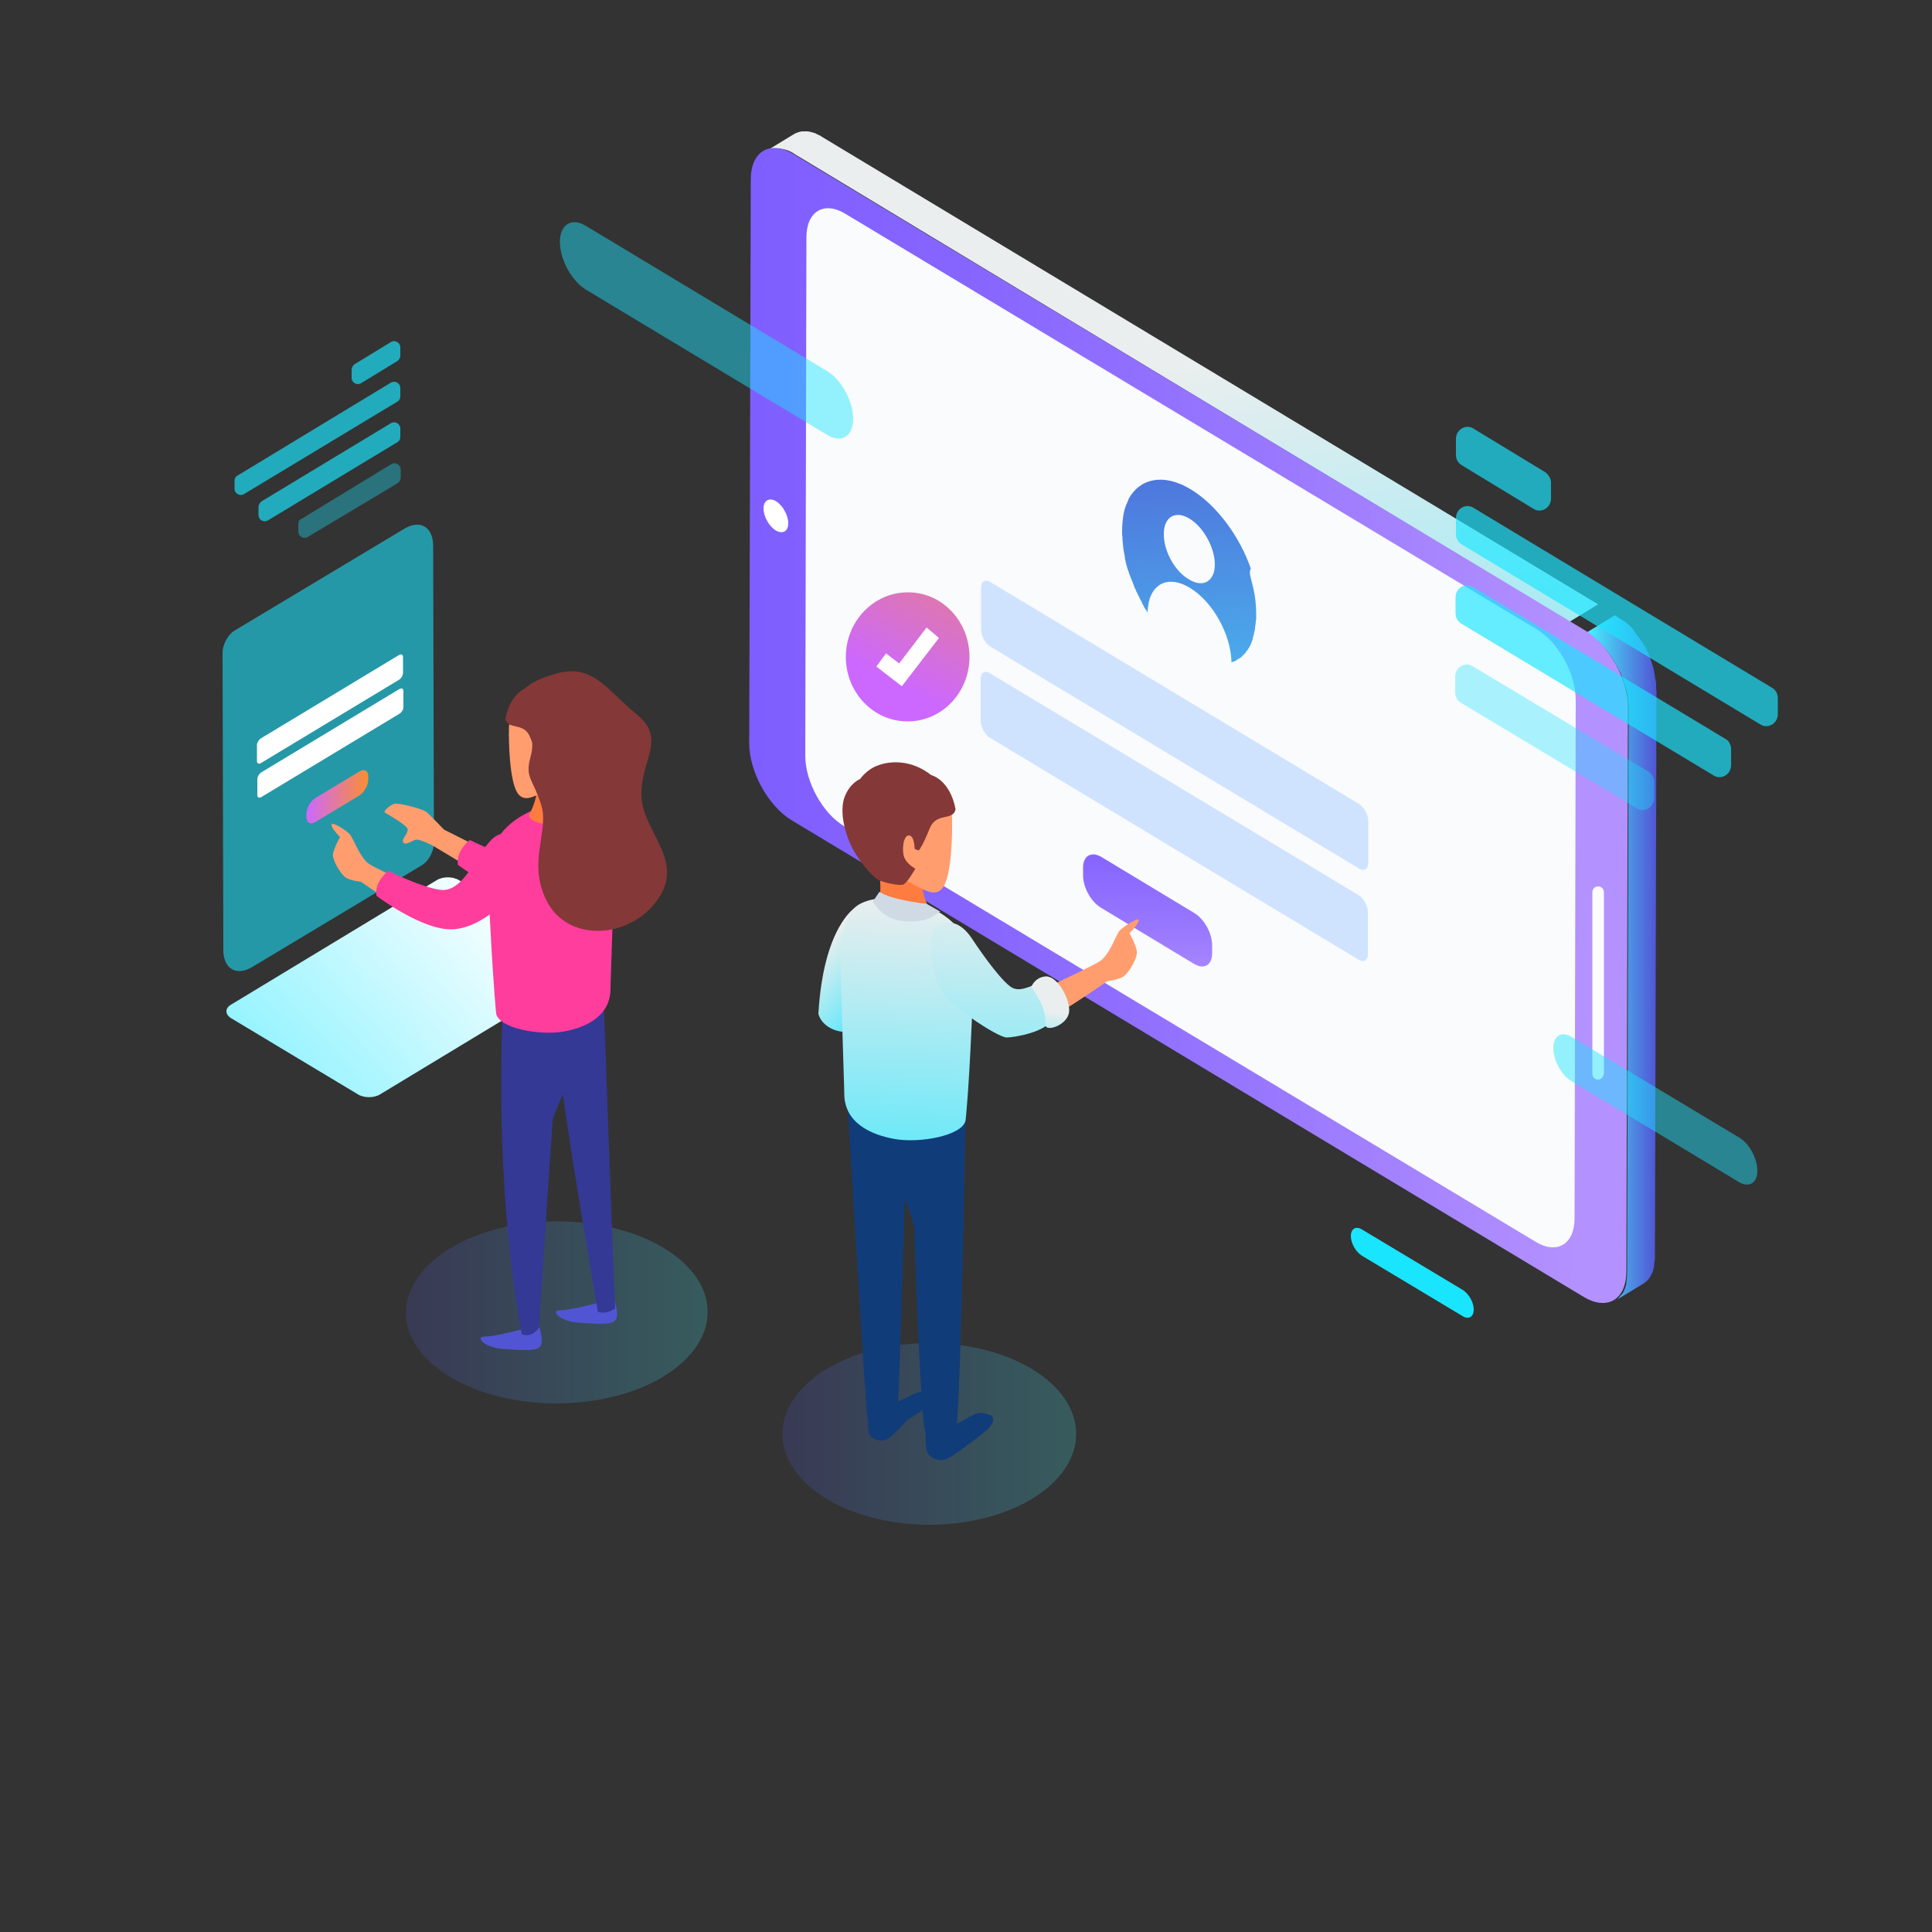 <?xml version="1.0" encoding="utf-8"?>
<!-- Generator: Adobe Illustrator 23.0.1, SVG Export Plug-In . SVG Version: 6.00 Build 0)  -->
<svg version="1.1" id="Livello_1" xmlns="http://www.w3.org/2000/svg" xmlns:xlink="http://www.w3.org/1999/xlink" x="0px" y="0px"
	 viewBox="0 0 500 500" style="enable-background:new 0 0 500 500;" xml:space="preserve">
<rect x="0" y="0" width="500" height="500" fill="#333333" stroke="none"/>
<style type="text/css">
	.st0{fill:#1AE5FF;}
	.st1{opacity:0.57;}
	.st2{fill:#FFFFFF;}
	.st3{fill:url(#SVGID_1_);}
	.st4{fill:url(#SVGID_2_);}
	.st5{fill:url(#SVGID_3_);}
	.st6{fill:url(#SVGID_4_);}
	.st7{fill:#F9FBFC;}
	.st8{fill:url(#SVGID_5_);}
	.st9{fill:#CFE3FF;}
	.st10{fill:url(#SVGID_6_);}
	.st11{fill:url(#SVGID_7_);}
	.st12{fill:#FF9D6F;}
	.st13{opacity:0.21;fill:url(#SVGID_8_);enable-background:new    ;}
	.st14{fill:#113C7A;}
	.st15{fill:url(#SVGID_9_);}
	.st16{fill:#FF7C40;}
	.st17{fill:url(#SVGID_10_);}
	.st18{fill:url(#SVGID_11_);}
	.st19{fill:#843837;}
	.st20{fill:#CFDAE4;}
	.st21{opacity:0.67;}
	.st22{opacity:0.53;}
	.st23{fill:url(#SVGID_12_);}
	.st24{opacity:0.46;}
	.st25{fill:url(#SVGID_13_);}
	.st26{opacity:0.21;}
	.st27{fill:url(#SVGID_14_);}
	.st28{fill:#5155D4;}
	.st29{fill:#343996;}
	.st30{fill:#FF3D9D;}
</style>
<g id="OBJECTS">
	<g>
		<g>
			<path class="st0" d="M378.5,333.8c1.6,1,2.9,3.2,2.9,5.1s-1.3,2.7-2.9,1.7l-26-15.6c-1.6-1-2.9-3.2-2.9-5.1s1.3-2.7,2.9-1.7
				L378.5,333.8z"/>
		</g>
		<g>
			<g class="st1">
				<path class="st0" d="M60.7,163.2c-1.7,1-3.1,3.6-3.1,5.7l0.2,76.9c0,4.9,3.3,6.9,7.4,4.5l44-26.4c1.7-1,3.1-3.6,3.1-5.7
					l-0.2-76.9c0-4.9-3.3-6.9-7.4-4.5L60.7,163.2z"/>
			</g>
			<g>
				<g>
					<g>
						<path class="st2" d="M67.5,191.1c-0.5,0.3-1,1.1-1,1.7v4.1c0,0.7,0.4,0.9,1,0.6l35.8-21.6c0.5-0.3,1-1.1,1-1.7v-4.1
							c0-0.7-0.4-0.9-1-0.6L67.5,191.1z"/>
					</g>
					<g>
						<path class="st2" d="M67.6,199.9c-0.5,0.3-1,1.1-1,1.7v4.1c0,0.7,0.4,0.9,1,0.6l35.8-21.6c0.5-0.3,1-1,1-1.7v-4.1
							c0-0.7-0.4-0.9-1-0.6L67.6,199.9z"/>
					</g>
				</g>
				
					<linearGradient id="SVGID_1_" gradientUnits="userSpaceOnUse" x1="79.32" y1="293.766" x2="95.362" y2="293.766" gradientTransform="matrix(1 0 0 -1 0 500)">
					<stop  offset="0" style="stop-color:#CC68FF"/>
					<stop  offset="1" style="stop-color:#FB8E31"/>
				</linearGradient>
				<path class="st3" d="M81.5,206.6c-1.2,0.8-2.2,2.6-2.2,4v0.9c0,1.4,1,2,2.2,1.3l11.6-7c1.2-0.8,2.2-2.6,2.2-4v-0.9
					c0-1.4-1-2-2.2-1.3L81.5,206.6z"/>
			</g>
		</g>
		<g>
			
				<linearGradient id="SVGID_2_" gradientUnits="userSpaceOnUse" x1="105.233" y1="161.506" x2="151.821" y2="507.745" gradientTransform="matrix(-1 0 0 -1 443.154 500)">
				<stop  offset="0" style="stop-color:#1AE5FF"/>
				<stop  offset="0.259" style="stop-color:#64E8F9"/>
				<stop  offset="0.704" style="stop-color:#EAEEEE"/>
			</linearGradient>
			<path class="st4" d="M212.7,35.4c-0.1-0.1-0.2-0.1-0.3-0.2c-0.1-0.1-0.3-0.2-0.4-0.2c-0.1-0.1-0.3-0.1-0.4-0.2
				c-0.1-0.1-0.3-0.1-0.4-0.2c-0.1-0.1-0.3-0.1-0.4-0.2h-0.1l0,0c-0.1,0-0.2-0.1-0.3-0.1c-0.1,0-0.3-0.1-0.4-0.1
				c-0.1,0-0.3-0.1-0.4-0.1c-0.2,0-0.3-0.1-0.5-0.1c-0.1,0-0.2,0-0.3,0l0,0h-0.1c-0.2,0-0.3,0-0.5,0s-0.4,0-0.5,0
				c-0.2,0-0.4,0-0.6,0.1l0,0l0,0c-0.2,0-0.5,0.1-0.7,0.2c-0.3,0.1-0.6,0.2-0.9,0.4l-7.4,4.5c0.5-0.3,1.1-0.6,1.6-0.7l0,0
				c0.5-0.1,1.2-0.1,1.8-0.1l0,0c0.6,0.1,1.3,0.2,2,0.4l0,0c0.7,0.2,1.5,0.6,2.2,1.1l200.5,121l7.4-4.5L212.7,35.4z"/>
			
				<linearGradient id="SVGID_3_" gradientUnits="userSpaceOnUse" x1="14.49" y1="251.918" x2="32.857" y2="251.918" gradientTransform="matrix(-1 0 0 -1 443.154 500)">
				<stop  offset="0" style="stop-color:#5155D4"/>
				<stop  offset="1" style="stop-color:#45F7FF"/>
			</linearGradient>
			<path class="st5" d="M428.6,178.1c0-0.2,0-0.3,0-0.6c0-0.2,0-0.3,0-0.6s0-0.3-0.1-0.6c0-0.2,0-0.3-0.1-0.6l0,0l0,0
				c0-0.2-0.1-0.3-0.1-0.6s-0.1-0.4-0.1-0.6c0-0.2-0.1-0.4-0.1-0.6c0-0.2-0.1-0.4-0.1-0.6c0-0.1-0.1-0.3-0.1-0.4l0,0v-0.1
				c-0.1-0.2-0.1-0.4-0.2-0.6c-0.1-0.2-0.1-0.4-0.2-0.6c-0.1-0.2-0.1-0.3-0.2-0.6c-0.1-0.2-0.1-0.3-0.2-0.6
				c-0.1-0.1-0.1-0.3-0.2-0.4l0,0v-0.1c-0.1-0.2-0.2-0.3-0.2-0.6c-0.1-0.2-0.2-0.4-0.3-0.6c-0.1-0.2-0.2-0.4-0.3-0.7
				c-0.1-0.2-0.2-0.4-0.4-0.8c0,0,0-0.1-0.1-0.1l-0.1-0.1c-0.2-0.4-0.5-0.9-0.9-1.3c-0.2-0.3-0.4-0.7-0.7-1
				c-0.2-0.2-0.3-0.4-0.5-0.7c-0.1-0.2-0.3-0.3-0.4-0.6c-0.1-0.2-0.3-0.3-0.4-0.6c-0.1-0.2-0.3-0.3-0.4-0.4l-0.1-0.1l0,0
				c-0.1-0.1-0.2-0.2-0.3-0.3c-0.1-0.1-0.3-0.3-0.4-0.4c-0.2-0.1-0.3-0.3-0.5-0.4c-0.2-0.1-0.3-0.3-0.5-0.4
				c-0.1-0.1-0.2-0.1-0.2-0.2c0,0,0,0-0.1,0c-0.1,0-0.1-0.1-0.2-0.1c-0.2-0.1-0.3-0.2-0.5-0.3c-0.1-0.1-0.3-0.2-0.5-0.3
				c-0.1-0.1-0.3-0.2-0.4-0.3c-0.1-0.1-0.3-0.2-0.4-0.3c0,0-0.1,0-0.1-0.1l-7.4,4.5c0.7,0.4,1.5,1,2.2,1.6c0,0,0,0,0.1,0
				c0.7,0.6,1.4,1.2,2,2l0,0c1.3,1.4,2.5,3.1,3.4,4.9c0,0,0,0.1,0.1,0.1c0.4,0.9,1,1.8,1.3,2.7l0,0c0.4,0.9,0.7,1.9,1,2.8l0,0
				c0.3,1,0.5,1.9,0.6,2.9l0,0c0.1,1,0.2,1.9,0.2,2.8l-0.4,145.9c0,0.9-0.1,1.7-0.2,2.5c0,0,0,0,0,0.1c-0.1,0.8-0.3,1.4-0.6,2l0,0
				c-0.2,0.6-0.5,0.9-0.9,1.3c-0.1,0.1-0.2,0.2-0.3,0.4c-0.3,0.4-0.7,0.8-1.2,1l7.4-4.5c0.4-0.2,0.9-0.7,1.2-1
				c0.1-0.1,0.2-0.2,0.3-0.4c0.1-0.2,0.3-0.3,0.4-0.6s0.3-0.6,0.4-0.8l0,0l0,0c0.1-0.2,0.2-0.3,0.2-0.6c0.1-0.2,0.1-0.4,0.2-0.6
				c0.1-0.2,0.1-0.3,0.1-0.6c0-0.1,0-0.2,0-0.2s0,0,0-0.1s0-0.1,0-0.2c0-0.2,0.1-0.3,0.1-0.6s0-0.3,0.1-0.6c0-0.2,0-0.3,0-0.6
				s0-0.3,0-0.6l0,0l0.4-145.9C428.6,178.4,428.6,178.2,428.6,178.1z"/>
			<g>
				
					<linearGradient id="SVGID_4_" gradientUnits="userSpaceOnUse" x1="193.879" y1="312.266" x2="421.36" y2="312.266" gradientTransform="matrix(1 0 0 -1 0 500)">
					<stop  offset="0" style="stop-color:#7F5EFF"/>
					<stop  offset="0.242" style="stop-color:#8665FF"/>
					<stop  offset="0.595" style="stop-color:#9978FF"/>
					<stop  offset="0.94" style="stop-color:#B391FF"/>
				</linearGradient>
				<path class="st6" d="M410.3,163.2c6.1,3.7,11,12.6,11,19.9L420.9,329c0,7.4-5,10.3-11.1,6.6L204.9,212.3
					c-6.1-3.7-11-12.6-11-19.9l0.4-145.9c0-7.4,5-10.3,11.1-6.6L410.3,163.2z"/>
			</g>
			<g>
				<path class="st7" d="M397.6,162.8c5.7,3.3,10.2,11.6,10.2,18.3l-0.3,134.2c0,6.7-4.6,9.5-10.2,6L218.6,213.9
					c-5.7-3.3-10.2-11.6-10.2-18.3l0.3-134.2c0-6.7,4.6-9.5,10.2-6L397.6,162.8z"/>
			</g>
			<path class="st7" d="M413.6,279.4L413.6,279.4c-0.9,0-1.5-0.7-1.5-1.6V231c0-0.9,0.6-1.6,1.5-1.6l0,0c0.9,0,1.5,0.7,1.5,1.6v46.8
				C415,278.7,414.4,279.4,413.6,279.4z"/>
			<g>
				<path class="st2" d="M200.8,129.7c1.7,1,3.2,3.6,3.2,5.7s-1.4,2.9-3.2,1.9c-1.7-1-3.2-3.6-3.2-5.7
					C197.6,129.5,199.1,128.7,200.8,129.7z"/>
			</g>
		</g>
		<g>
			
				<linearGradient id="SVGID_5_" gradientUnits="userSpaceOnUse" x1="302.816" y1="408.96" x2="314.941" y2="254.639" gradientTransform="matrix(1 0 0 -1 0 500)">
				<stop  offset="0" style="stop-color:#5155D4"/>
				<stop  offset="1" style="stop-color:#45F7FF"/>
			</linearGradient>
			<path class="st8" d="M323.7,149.6c0.5,1.9,1,3.9,1.2,5.8c0.1,1.1,0.2,2.2,0.2,3.3c0,0.3,0,0.7,0,1v0.1c0,0.3,0,0.6-0.1,0.9
				c0,0.1,0,0.1,0,0.2c0,0.3-0.1,0.6-0.1,0.9c-0.1,0.3-0.1,0.7-0.1,0.9c-0.1,0.3-0.1,0.7-0.2,0.9v0.1c-0.1,0.2-0.1,0.6-0.2,0.8v0.1
				c-0.1,0.2-0.2,0.4-0.2,0.8c-0.1,0.3-0.2,0.6-0.3,0.8c-0.1,0.3-0.2,0.6-0.3,0.8c0,0,0,0.1-0.1,0.1c-0.1,0.2-0.2,0.4-0.3,0.6
				c0,0,0,0.1-0.1,0.1c-0.1,0.2-0.2,0.4-0.4,0.6c-0.1,0.2-0.3,0.3-0.4,0.6c0,0,0,0-0.1,0.1s-0.3,0.3-0.4,0.4l-0.1,0.1
				c-0.1,0.1-0.3,0.3-0.4,0.4c0,0,0,0-0.1,0.1s-0.3,0.2-0.5,0.3c-0.2,0.1-0.4,0.2-0.5,0.3c0,0-0.1,0-0.1,0.1
				c-0.2,0.1-0.3,0.2-0.5,0.3h-0.1c-0.2,0.1-0.3,0.2-0.5,0.2c-0.1,0.1-0.2,0.1-0.3,0.1c-0.1-7.1-4.8-15.7-10.8-19.3
				c-6-3.6-10.8-0.7-10.9,6.5c0,0,0.2,0.3,0.5,0.8c-0.1-0.2-0.3-0.4-0.4-0.7c-0.2-0.4-0.4-0.7-0.6-1l-0.1-0.1
				c-0.2-0.3-0.4-0.6-0.5-0.9c0-0.1-0.1-0.1-0.1-0.2c-0.2-0.3-0.3-0.7-0.5-1c-0.2-0.3-0.3-0.7-0.5-1c0-0.1-0.1-0.1-0.1-0.2
				c-0.2-0.3-0.3-0.7-0.5-1c0-0.1-0.1-0.1-0.1-0.2c-0.1-0.3-0.3-0.7-0.4-0.9c-0.2-0.4-0.3-0.8-0.4-1.1c0-0.1-0.1-0.1-0.1-0.2
				c-0.1-0.3-0.3-0.7-0.4-1c-0.2-0.4-0.3-0.8-0.4-1.1c0,0,0-0.1-0.1-0.1c-0.1-0.3-0.2-0.7-0.3-1c0-0.1,0-0.1-0.1-0.2
				c-0.2-0.7-0.4-1.3-0.6-2.1c0-0.1,0-0.1,0-0.2c-0.1-0.3-0.2-0.7-0.2-1c0-0.1,0-0.1,0-0.2c-0.1-0.3-0.1-0.7-0.2-1
				c-0.1-0.4-0.1-0.8-0.2-1.1c0-0.1,0-0.1,0-0.2c0-0.3-0.1-0.7-0.1-1c0-0.4-0.1-0.8-0.1-1c0-0.1,0-0.1,0-0.2c0-0.3,0-0.7-0.1-1
				c0-0.1,0-0.1,0-0.2c0-0.3,0-0.7,0-1c0-1.1,0.1-2.1,0.2-3.1c0.2-1.7,0.6-3.1,1.2-4.3c0.1-0.2,0.2-0.4,0.3-0.8
				c2.9-5.3,9-6.7,16-2.5c6.3,3.8,11.9,11.1,15,18.9c0.2,0.6,0.4,1,0.6,1.6C323.3,148,323.5,148.8,323.7,149.6z M307.8,150
				c3.6,2.2,6.6,0.4,6.6-3.9s-2.9-9.7-6.6-11.9c-3.6-2.2-6.6-0.4-6.6,3.9C301.1,142.5,304,147.9,307.8,150"/>
			<g>
				<g>
					<path class="st9" d="M351.6,208c1.4,0.8,2.5,2.8,2.5,4.5v10.8c0,1.7-1.1,2.3-2.5,1.4l-95.2-57.3c-1.4-0.8-2.5-2.8-2.5-4.5
						v-10.8c0-1.7,1.1-2.3,2.5-1.4L351.6,208z"/>
				</g>
				<g>
					<path class="st9" d="M351.5,231.6c1.4,0.8,2.5,2.8,2.5,4.5v10.8c0,1.7-1.1,2.3-2.5,1.4L256.3,191c-1.4-0.8-2.5-2.8-2.5-4.5
						v-10.8c0-1.7,1.1-2.3,2.5-1.4L351.5,231.6z"/>
				</g>
			</g>
		</g>
		
			<linearGradient id="SVGID_6_" gradientUnits="userSpaceOnUse" x1="296.978" y1="291.397" x2="296.978" y2="237.534" gradientTransform="matrix(1 0 0 -1 0 500)">
			<stop  offset="0" style="stop-color:#7F5EFF"/>
			<stop  offset="0.242" style="stop-color:#8665FF"/>
			<stop  offset="0.595" style="stop-color:#9978FF"/>
			<stop  offset="0.94" style="stop-color:#B391FF"/>
		</linearGradient>
		<path class="st10" d="M309.1,236.3c2.6,1.6,4.6,5.2,4.6,8.4v2c0,3-2,4.3-4.6,2.8l-24.2-14.6c-2.6-1.6-4.6-5.2-4.6-8.4v-2
			c0-3,2.1-4.2,4.6-2.8L309.1,236.3z"/>
		<g>
			
				<linearGradient id="SVGID_7_" gradientUnits="userSpaceOnUse" x1="544.181" y1="234.641" x2="576.355" y2="262.684" gradientTransform="matrix(-1 0 0 -1 779.099 500)">
				<stop  offset="0" style="stop-color:#1AE5FF"/>
				<stop  offset="0.259" style="stop-color:#64E8F9"/>
				<stop  offset="0.704" style="stop-color:#EAEEEE"/>
			</linearGradient>
			<path class="st11" d="M221.3,234.9c0,0-8.2,4.9-9.5,27.5c1.1,4.1,7.4,6.4,12.2,3.1C228.9,262.2,223.8,238.7,221.3,234.9z"/>
			<path class="st12" d="M263.1,259.2c0,0,18.8-8.7,21.3-10.3c2.6-1.4,4.4-6.9,5.3-8c1-1.1,5.2-3.8,5-2.7c-0.1,1.1-2.4,3.3-2.4,3.3
				s1.6,2.8,1.9,4.6c0.3,1.8-2,5.5-3.3,6.5c-1.3,1-4.3,1.3-4.3,1.3s-15.3,10.7-17.9,10.9C266.4,265,262.8,263.6,263.1,259.2z"/>
			
				<linearGradient id="SVGID_8_" gradientUnits="userSpaceOnUse" x1="108.357" y1="128.882" x2="184.375" y2="128.882" gradientTransform="matrix(1 0 0 -1 94.184 500)">
				<stop  offset="0" style="stop-color:#5155D4"/>
				<stop  offset="1" style="stop-color:#45F7FF"/>
			</linearGradient>
			<ellipse class="st13" cx="240.5" cy="371.1" rx="38" ry="23.5"/>
			<path class="st14" d="M224.8,366c0,0-0.5,3.7,0.2,5.2c0.6,1.3,3.2,2.3,5,1c1.8-1.3,4.9-4.8,4.9-4.8s5.2-2.9,5.7-4.5
				c0.5-1.6-1.3-2.9-2.8-2.6c-1.5,0.3-5.7,3-7.7,3S225.4,364.1,224.8,366z"/>
			<path class="st14" d="M219.4,286.5c0,0,4.6,78.3,5.1,80.6c0.5,2.2,6.5,3.6,7.6,0c0.7-2.3,2.5-74.8,2.5-74.8L219.4,286.5z"/>
			<path class="st14" d="M239.9,370.7c-0.2,0.2-0.4,0.6-0.4,0.9c0,1.1,0,3.5,0.6,4.5c0.7,1.2,3.2,2.6,5.7,1.1
				c2.1-1.2,8.6-6.2,9.9-7.4c0.7-0.7,1.2-1.6,1.3-2.1c0.1-0.6-0.1-1.2-0.6-1.4c-1-0.4-2.5-1-3.9-0.4c-2.1,0.8-4.8,3.2-7.8,3
				C242.4,368.7,240.6,370,239.9,370.7z"/>
			<path class="st14" d="M249.9,287.4c-0.3-3.2-4.1-4.3-7.5-3.2c-6.5-0.3-16.8-0.1-17.1,5.2c-0.5,7.9,3,13.5,6.4,17.3
				c2.6,2.8,4.2,8.2,4.9,10.8c0.6,20.7,1.9,50,2.8,52.9c1.3,4.6,7.9,4.3,8.1-0.1C248.9,355.5,249.9,287.4,249.9,287.4z"/>
			
				<linearGradient id="SVGID_9_" gradientUnits="userSpaceOnUse" x1="548.552" y1="160.125" x2="541.252" y2="312.537" gradientTransform="matrix(-1 0 0 -1 779.099 500)">
				<stop  offset="0" style="stop-color:#1AE5FF"/>
				<stop  offset="0.259" style="stop-color:#64E8F9"/>
				<stop  offset="0.704" style="stop-color:#EAEEEE"/>
			</linearGradient>
			<path class="st15" d="M249.9,289.9c-0.7,4-11.8,6-18.2,4.9c-6.4-1.1-13.4-4.3-13.2-12.1c0,0-1-31.1-1-37.1
				c0-6.1,3.6-10.6,3.6-10.6s3.6-4.2,14.9-1.9c0,0,9.2,2.1,13.5,9.2c0,0,2.9,7.8,1.9,24.1C250.7,282.6,249.9,289.9,249.9,289.9z"/>
			<path class="st16" d="M227.4,224.5c0,0,1,5.9,0,8.7c-0.2,1.3,5.6,5.9,10.6,4.8c2.9-0.7,2.8-2.2,2.8-2.2s-2.5-4.2-2.1-8.4
				C238.9,223.2,230.8,223.6,227.4,224.5z"/>
			<g>
				<path class="st12" d="M246.4,212.4c0,7.7-6,14-13.5,14c-7.4,0-13.5-6.2-13.5-14c0-7.7,6-14,13.5-14
					C240.4,198.5,246.4,204.7,246.4,212.4z"/>
				<path class="st12" d="M246.4,213.4c0,0,0.2,14-2.8,16.8c-2.9,2.8-7.4-2.7-14.7-4.5c-7.2-1.9,5.9-16.5,5.9-16.5L246.4,213.4z"/>
			</g>
			<g>
				
					<linearGradient id="SVGID_10_" gradientUnits="userSpaceOnUse" x1="526.495" y1="162.792" x2="519.188" y2="315.342" gradientTransform="matrix(-1 0 0 -1 779.099 500)">
					<stop  offset="0" style="stop-color:#1AE5FF"/>
					<stop  offset="0.259" style="stop-color:#64E8F9"/>
					<stop  offset="0.704" style="stop-color:#EAEEEE"/>
				</linearGradient>
				<path class="st17" d="M245.3,238.9c0,0,3-0.9,6.3,4.1c3.3,5,8.2,11.6,10.5,12.7c2.4,1.1,5.5-1.1,6.7-1.1s4.6,6.1,3.3,9.3
					c-1.3,3.1-9.4,4.6-11.6,4.6s-15.7-8.6-17.6-13.4C241.2,250.3,238.2,239.2,245.3,238.9z"/>
				
					<linearGradient id="SVGID_11_" gradientUnits="userSpaceOnUse" x1="510.336" y1="217.891" x2="506.541" y2="246.797" gradientTransform="matrix(-1 0 0 -1 779.099 500)">
					<stop  offset="0" style="stop-color:#1AE5FF"/>
					<stop  offset="0.259" style="stop-color:#64E8F9"/>
					<stop  offset="0.704" style="stop-color:#EAEEEE"/>
				</linearGradient>
				<path class="st18" d="M266.9,255.4c0,0,0.9-2.5,3.7-2.7c3-0.2,6.3,5.7,6.1,9c-0.2,3.2-4.8,5-5.9,4.1
					C269.9,265,272.1,262.8,266.9,255.4z"/>
			</g>
			<path class="st19" d="M241,200.6c0,0,4.8,1.1,6.3,8.8c-0.6,3.2-5,0.7-6.7,5s-2.8,5.7-2.8,5.7l-1.1-0.4c0,0,0-3.5-1.5-3.5
				s-1.9,4.1-1.1,5.9c0.9,1.8,2.8,2.7,2.8,2.7s-2.1,3.7-3.1,4.1c-1.1,0.4-4.8-0.4-6.3-1.1c-1.5-0.7-4.2-3.7-6.3-7.2
				c-2.1-3.5-4-9.6-2.8-13.8c1.3-4.1,4.2-5.2,4.2-5.2s1.7-2.5,4.6-3.5C230.3,196.9,235.8,196.5,241,200.6z"/>
			<path class="st20" d="M243.3,235.9l-3.5-2c0,0-9-0.9-12.2-3.1l-1.7,2.5c0,0,2.2,4.6,8,5.1c5.8,0.6,8.4-1.8,8.4-1.8L243.3,235.9z"
				/>
		</g>
		<g class="st21">
			<g>
				<path class="st0" d="M401.4,124.9v4.1c0,2.5-2.6,3.9-4.5,2.7l-18.6-11.3c-1-0.6-1.5-1.6-1.5-2.7v-4.1c0-2.5,2.6-3.9,4.5-2.7
					l18.6,11.3C400.7,122.8,401.4,123.8,401.4,124.9z"/>
			</g>
			<g>
				<path class="st0" d="M460.1,180.7v4.1c0,2.5-2.6,3.9-4.5,2.7l-77.3-46.6c-1-0.6-1.5-1.6-1.5-2.7v-4.1c0-2.5,2.6-3.9,4.5-2.7
					l77.3,46.6C459.5,178.5,460.1,179.5,460.1,180.7z"/>
			</g>
			<g class="st22">
				<path class="st0" d="M428.1,202.4v4.1c0,2.5-2.6,3.9-4.5,2.7l-45.5-27.3c-1-0.6-1.5-1.6-1.5-2.7v-4.1c0-2.5,2.6-3.9,4.5-2.7
					l45.5,27.3C427.5,200.2,428.1,201.3,428.1,202.4z"/>
			</g>
			<g>
				<path class="st0" d="M448,193.9v4.1c0,2.5-2.6,3.9-4.5,2.7l-65.3-39.3c-1-0.6-1.5-1.6-1.5-2.7v-4.1c0-2.5,2.6-3.9,4.5-2.7
					l65.3,39.3C447.5,191.7,448,192.8,448,193.9z"/>
			</g>
		</g>
		<g class="st21">
			<g>
				<path class="st0" d="M91,95.7v2.1c0,1.2,1.3,2,2.4,1.4l9.5-5.8c0.4-0.3,0.7-0.8,0.7-1.4v-2.1c0-1.2-1.3-2-2.4-1.4l-9.5,5.8
					C91.3,94.6,91,95.2,91,95.7z"/>
			</g>
			<g>
				<path class="st0" d="M60.7,124.4v2.1c0,1.2,1.3,2,2.4,1.4l39.8-24c0.5-0.3,0.7-0.8,0.7-1.4v-2.1c0-1.2-1.3-2-2.4-1.4L61.6,123
					C61,123.3,60.7,123.8,60.7,124.4z"/>
			</g>
			<g class="st22">
				<path class="st0" d="M77.2,135.5v2.1c0,1.2,1.3,2,2.4,1.4l23.4-14c0.4-0.3,0.7-0.8,0.7-1.4v-2.1c0-1.2-1.3-2-2.4-1.4l-23.3,14.2
					C77.5,134.4,77.2,135,77.2,135.5z"/>
			</g>
			<g>
				<path class="st0" d="M66.9,131.2v2.1c0,1.2,1.3,2,2.4,1.4l33.6-20.3c0.5-0.3,0.7-0.8,0.7-1.4v-2.1c0-1.2-1.3-2-2.4-1.4
					l-33.6,20.3C67.3,130.1,66.9,130.6,66.9,131.2z"/>
			</g>
		</g>
		<g>
			
				<linearGradient id="SVGID_12_" gradientUnits="userSpaceOnUse" x1="231.179" y1="323.063" x2="261.738" y2="381.316" gradientTransform="matrix(1 0 0 -1 0 500)">
				<stop  offset="0" style="stop-color:#CC68FF"/>
				<stop  offset="1" style="stop-color:#FB8E31"/>
			</linearGradient>
			<path class="st23" d="M250.9,170c0,9.3-7.2,16.7-16,16.7c-8.9,0-16-7.5-16-16.7s7.2-16.7,16-16.7
				C243.7,153.2,250.9,160.7,250.9,170z"/>
			<polygon class="st2" points="233.4,177.6 226.8,172.5 229.3,169.1 232.7,171.7 239.8,162.4 243,165.1 			"/>
		</g>
		<g class="st24">
			<path class="st0" d="M214,96c3.7,2.2,6.8,7.8,6.8,12.4s-3.1,6.4-6.8,4.1L151.7,75c-3.7-2.2-6.8-7.8-6.8-12.4s3.1-6.4,6.8-4.1
				L214,96z"/>
		</g>
		<g class="st24">
			<path class="st0" d="M450.1,294.4c2.7,1.6,4.7,5.5,4.7,8.6s-2.1,4.5-4.8,2.9l-43.3-26.1c-2.7-1.6-4.7-5.5-4.7-8.6
				c0-3.1,2.1-4.5,4.8-2.8L450.1,294.4z"/>
		</g>
		<g>
			
				<linearGradient id="SVGID_13_" gradientUnits="userSpaceOnUse" x1="528.618" y1="216.374" x2="587.404" y2="269.24" gradientTransform="matrix(1 0 0 -1 -454.149 500)">
				<stop  offset="0" style="stop-color:#92F3FF"/>
				<stop  offset="1" style="stop-color:#FFFFFF"/>
			</linearGradient>
			<path class="st25" d="M151.6,247.5c1.6,1,1.6,2.6,0,3.5l-53.2,32.2c-1.6,1-4.2,1-5.8,0l-32.8-19.7c-1.6-1-1.6-2.6,0-3.5
				l53.2-32.2c1.6-1,4.2-1,5.8,0L151.6,247.5z"/>
		</g>
		<g>
			<g class="st26">
				
					<linearGradient id="SVGID_14_" gradientUnits="userSpaceOnUse" x1="105.017" y1="160.324" x2="183.064" y2="160.324" gradientTransform="matrix(1 0 0 -1 0 500)">
					<stop  offset="0" style="stop-color:#5155D4"/>
					<stop  offset="1" style="stop-color:#45F7FF"/>
				</linearGradient>
				<path class="st27" d="M116.6,323c-15.3,9.3-15.4,24.1-0.2,33.3c15.2,9.2,39.9,9.2,55.2,0c15.3-9.3,15.4-24.1,0.2-33.3
					C156.6,313.8,131.8,313.8,116.6,323z"/>
			</g>
			<g>
				<path class="st28" d="M135.2,344c0,0-7.1,1.9-9.7,1.9c-2.8,0,0,2.9,4.6,3.2c4.6,0.3,8.9,0.7,9.7-0.7c1-1.2-0.2-4.9-0.2-4.9
					L135.2,344z"/>
				<path class="st28" d="M154.7,337.2c0,0-7.1,1.9-9.7,1.9c-2.8,0,0,2.9,4.6,3.2s8.9,0.7,9.7-0.7c1-1.2-0.2-4.9-0.2-4.9
					L154.7,337.2z"/>
				<path class="st29" d="M156.2,258.1c0,0,2.6,72.9,3,80.5c0,0-2,1.7-4.5,0.9c0,0-8.2-47.8-9.5-60.1c-1.2-12.4-3.2-16.6-3.2-16.6
					L156.2,258.1z"/>
				<path class="st29" d="M130.1,262.5c0,0-2.5,42,4.9,82.8c0,0,2.5,1.2,4.5-1.7c0,0,4.5-71.3,5.7-81.6
					C146.5,251.8,133.5,260.3,130.1,262.5z"/>
				<path class="st29" d="M141.2,294.7c0,0,4.1-11.9,7.7-18.3c3.6-6.4,2.9-15.7,2.9-15.7l-13.9,1.2L141.2,294.7z"/>
				<path class="st12" d="M127,220.8l-12.1-6.1c0,0-3.6-3.8-4.6-4.6c-1-0.8-7-2.3-8.1-2.1c-1.1,0.2-3.1,1.9-2.6,2.3
					c0.5,0.3,5.7,3.2,5.9,4.3c0.2,1.1-1.8,2.7-1.1,3.5c0.7,0.8,2.4-0.8,3.5-0.8c1.1,0,4.2,1.6,4.2,1.6l11.8,7.1L127,220.8z"/>
				<g>
					<path class="st30" d="M152.9,208.5c0,0-2.2-2.6-5.9,2.3c-3.6,4.9-6.7,12.1-11.9,11.5c-5.1-0.7-13.5-4.9-13.5-4.9
						s-3.6,2.6-3.1,6.4c0,0,11.9,9.1,19.8,8.7c7.9-0.4,16.5-8.9,18.4-14.8C158.6,211.8,152.9,208.5,152.9,208.5z"/>
				</g>
				<path class="st30" d="M128.4,262.3c0.7,3.8,11.1,5.7,17.2,4.7c6.1-1,12.6-4.1,12.4-11.5c0,0,1-29.4,1-35.2c0-5.8-3.5-10-3.5-10
					s-3.4-4-14.1-1.8c0,0-8.8,2-12.7,8.7c0,0-2.8,7.4-1.8,22.8C127.7,255.4,128.4,262.3,128.4,262.3z"/>
				<path class="st16" d="M149.7,200.3c0,0-1,5.6,0,8.2c0.1,1.3-5.2,5.6-10.1,4.5c-2.8-0.7-2.7-2.1-2.7-2.1s2.4-4,2-7.9
					C138.8,199.2,146.5,199.5,149.7,200.3z"/>
				<g>
					<path class="st12" d="M131.7,189c0,7.4,5.7,13.3,12.7,13.3c7.1,0,12.7-5.9,12.7-13.3c0-7.4-5.7-13.3-12.7-13.3
						S131.7,181.7,131.7,189z"/>
					<path class="st12" d="M131.7,189.9c0,0-0.1,13.3,2.7,15.9c2.8,2.7,7.1-2.6,13.9-4.1c6.8-1.8-5.6-15.6-5.6-15.6L131.7,189.9z"/>
				</g>
				<g>
					<path class="st12" d="M115.9,233.4c0,0-17.9-8.2-20.2-9.7c-2.4-1.4-4.2-6.6-5.1-7.7c-0.9-1.1-4.9-3.6-4.8-2.5s2.2,3.1,2.2,3.1
						s-1.5,2.7-1.8,4.3c-0.3,1.7,1.9,5.1,3.1,6.1c1.2,0.9,4.1,1.2,4.1,1.2s14.5,10.1,16.9,10.3C112.8,238.8,116.2,237.4,115.9,233.4
						z"/>
					<path class="st30" d="M131.8,216.5c0,0-2.2-2.6-5.9,2.3c-3.6,4.9-6.7,12.1-11.9,11.5c-5.1-0.7-13.5-4.9-13.5-4.9
						s-3.6,2.6-3.1,6.4c0,0,11.9,9.1,19.8,8.7c7.9-0.4,16.5-8.9,18.4-14.8C137.5,219.7,131.8,216.5,131.8,216.5z"/>
				</g>
				<g>
					<path class="st19" d="M136.8,177.8c0,0-4.6,1-6,8.2c0.6,3.1,4.8,0.7,6.4,4.8c1.6,4.1,2.6,5.3,2.6,5.3l1-0.4c0,0,0-3.3,1.4-3.3
						c1.4,0,1.8,3.9,1,5.6c-0.7,1.7-2.6,2.5-2.6,2.5s2,3.6,3,3.9c1,0.4,4.6-0.4,6-1c1.4-0.7,4-3.6,6-6.8c2-3.3,3.7-9.1,2.6-13
						c-1.2-3.9-4-5-4-5s-1.6-2.2-4.4-3.3C146.9,174.3,141.8,173.9,136.8,177.8z"/>
					<path class="st19" d="M135.8,186.6c0,0,3.1,3.8,1.5,9.3c-1.5,5.5,0.6,5.5,2.8,12.5c2.1,7-4,15.3,1.8,25.5
						c5.8,10.1,21.4,8.9,28.4-1.2s-4-17.5-4.3-26.7c-0.3-9.3,6.7-14.7-1.2-21.1c-7.9-6.4-11.3-13.4-21.1-10.5
						C134,177,131.5,182.1,135.8,186.6z"/>
				</g>
			</g>
		</g>
	</g>
</g>
<g id="DESIGNED_BY_FREEPIK">
</g>
</svg>
